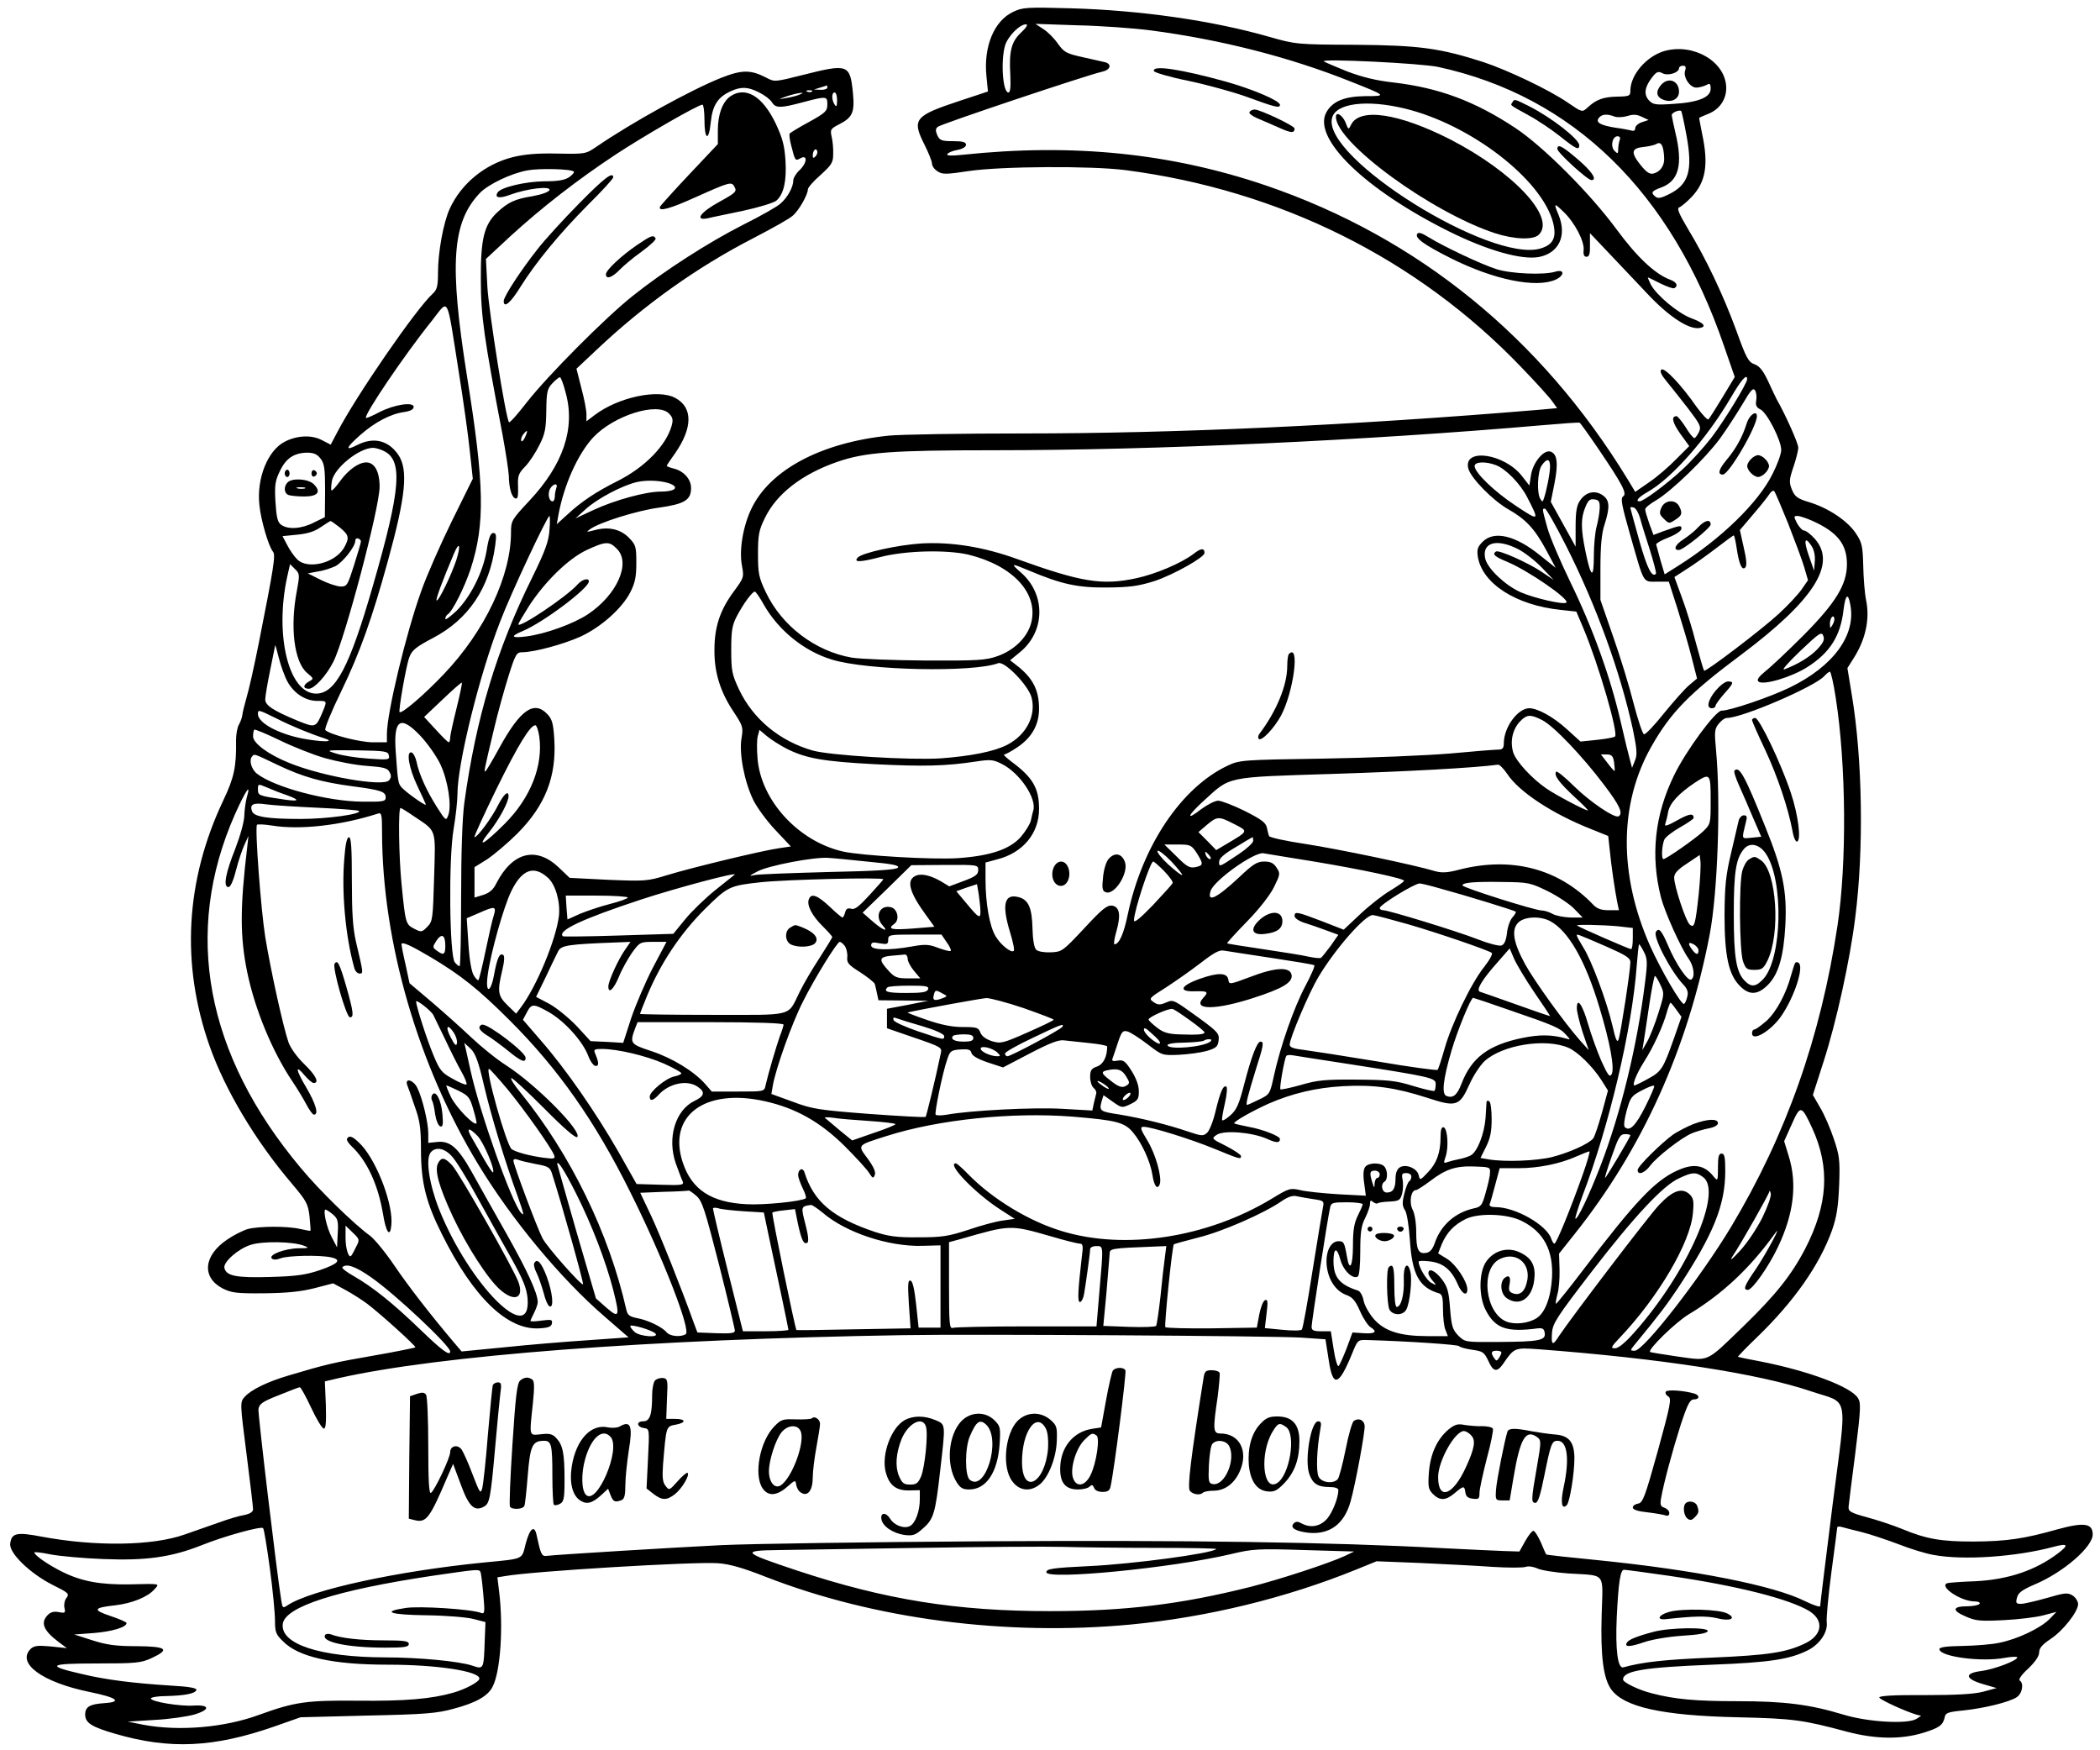 <?xml version="1.0" standalone="no"?>
<!DOCTYPE svg PUBLIC "-//W3C//DTD SVG 20010904//EN"
 "http://www.w3.org/TR/2001/REC-SVG-20010904/DTD/svg10.dtd">
<svg version="1.0" xmlns="http://www.w3.org/2000/svg"
 width="863pt" height="719pt" viewBox="0 0 863 719"
 preserveAspectRatio="xMidYMid meet">

<g transform="translate(0,719) scale(0.1,-0.1)"
fill="#000000" stroke="none">
<path d="M4163 7141 c-78 -37 -122 -143 -109 -266 l6 -61 -112 -37 c-191 -63
-202 -76 -148 -183 16 -32 30 -67 30 -76 0 -10 10 -24 23 -32 19 -13 35 -13
127 1 133 20 505 22 645 4 633 -82 1200 -364 1627 -810 59 -61 116 -124 127
-140 l20 -28 -77 -7 c-769 -64 -1492 -97 -2117 -97 -253 0 -502 -4 -553 -9
-279 -29 -489 -141 -565 -302 -34 -72 -50 -169 -38 -232 9 -48 8 -50 -34 -107
-56 -76 -79 -145 -79 -239 -1 -93 24 -173 79 -255 38 -58 40 -63 32 -110 -10
-62 12 -177 49 -253 15 -30 55 -85 90 -122 l64 -68 -47 -7 c-67 -9 -361 -80
-462 -111 -81 -25 -91 -25 -242 -19 l-158 8 -45 43 c-93 88 -190 63 -256 -65
-13 -27 -29 -40 -54 -48 l-36 -11 0 62 0 63 53 33 c28 19 84 66 123 105 115
116 161 233 152 387 -4 64 -9 83 -28 103 -55 59 -112 19 -198 -138 -29 -53
-55 -97 -58 -97 -5 0 -4 7 35 170 16 69 44 169 61 223 28 89 33 97 56 97 49 0
170 33 239 64 85 39 171 116 205 182 20 39 25 64 25 121 0 66 -2 74 -29 102
-35 37 -85 48 -141 33 -35 -9 -38 -9 -21 3 37 28 193 77 283 89 106 15 133 31
133 81 0 36 -30 70 -72 80 -16 4 -28 9 -28 11 0 2 15 25 34 51 73 105 74 189
1 228 -70 38 -235 3 -332 -71 l-33 -25 0 29 c0 16 -9 64 -21 108 l-20 79 83
78 c196 185 412 339 643 458 77 40 151 81 163 93 26 22 62 87 62 108 0 7 23
34 52 59 45 41 52 51 52 85 1 22 -2 54 -6 71 -7 31 -5 34 32 53 54 28 63 49
55 130 -12 116 -20 119 -206 72 -114 -29 -117 -29 -150 -11 -64 33 -100 33
-186 -1 -125 -50 -366 -183 -512 -283 -44 -30 -46 -30 -161 -28 -83 2 -136 -3
-184 -15 -114 -29 -211 -109 -258 -212 -26 -57 -48 -179 -48 -261 0 -57 -4
-71 -21 -87 -67 -60 -316 -421 -393 -570 l-27 -51 -37 19 c-42 22 -102 19
-152 -7 -70 -36 -116 -151 -104 -260 6 -62 38 -171 56 -192 11 -14 4 -60 -58
-373 -19 -96 -42 -198 -51 -227 -8 -28 -16 -60 -17 -70 -1 -10 -7 -28 -14 -40
-7 -12 -12 -41 -12 -65 2 -108 -8 -154 -53 -248 -155 -328 -174 -671 -56
-1007 64 -182 189 -391 339 -567 59 -70 66 -82 72 -134 3 -31 5 -58 4 -59 -1
-1 -19 2 -41 7 -54 13 -171 12 -217 0 -20 -6 -58 -25 -84 -43 -97 -65 -106
-154 -21 -200 38 -19 56 -22 172 -21 94 1 152 7 207 21 l77 20 52 -28 c29 -16
68 -41 88 -56 58 -44 202 -175 198 -179 -2 -2 -80 -18 -172 -34 -162 -28 -196
-36 -350 -82 -85 -25 -153 -58 -179 -87 -20 -22 -20 -24 7 -234 15 -117 27
-219 27 -228 0 -11 -12 -19 -36 -24 -20 -3 -67 -17 -105 -31 -38 -13 -101 -35
-140 -49 -132 -47 -367 -50 -587 -9 -104 20 -125 15 -130 -29 -5 -39 83 -123
174 -169 66 -33 70 -36 57 -54 -8 -10 -11 -29 -8 -41 5 -20 2 -22 -23 -17 -20
4 -34 0 -45 -11 -32 -32 -19 -64 43 -111 l35 -26 -66 7 c-54 5 -69 3 -83 -10
-59 -59 47 -137 242 -177 113 -23 137 -41 60 -46 -59 -4 -78 -15 -78 -47 0
-34 27 -51 124 -79 224 -65 404 -57 656 31 l105 37 275 7 c235 5 286 9 354 28
91 24 141 52 160 90 33 62 45 248 27 393 l-7 57 31 5 c109 20 776 60 875 53
47 -3 103 -19 197 -56 446 -174 986 -244 1499 -196 315 30 640 109 930 227
l81 33 179 -7 c99 -5 232 -11 297 -16 64 -4 126 -4 137 0 10 4 31 1 47 -6 15
-8 73 -17 128 -21 158 -10 142 9 137 -171 -5 -168 7 -260 39 -305 52 -73 209
-108 519 -115 229 -5 270 -11 449 -59 117 -31 222 -33 314 -5 68 21 82 32 89
65 3 17 14 21 76 27 86 9 188 34 219 54 24 15 31 58 13 69 -6 4 8 25 35 49 29
28 45 51 45 67 0 17 13 32 46 54 52 34 114 113 114 144 0 11 -10 27 -22 35
-21 13 -32 12 -107 -10 -46 -13 -94 -24 -106 -24 -20 0 -22 4 -16 26 5 20 22
32 73 54 117 49 238 154 238 205 0 46 -35 51 -142 22 -141 -40 -211 -50 -348
-51 -133 0 -193 10 -294 52 -34 14 -97 35 -141 47 -73 20 -80 25 -78 46 1 13
14 114 28 223 22 177 23 203 10 222 -30 47 -203 111 -400 150 -50 9 -91 18
-93 19 -1 1 34 38 79 81 151 146 255 294 307 437 20 57 26 96 30 187 4 104 1
123 -22 191 -14 42 -39 100 -56 128 l-30 52 45 140 c52 162 107 412 129 588
36 280 30 654 -14 916 l-18 110 24 38 c50 77 69 162 53 240 -6 28 -11 93 -12
143 -2 80 -5 95 -30 132 -33 51 -112 104 -190 128 -50 15 -61 23 -73 52 -12
30 -12 40 6 93 11 32 20 68 20 80 0 18 -53 136 -89 199 -4 8 -20 41 -35 74
-20 42 -34 61 -55 69 -26 9 -35 26 -76 140 -54 147 -124 294 -198 416 -38 64
-47 86 -36 89 8 3 31 22 51 43 58 61 70 133 43 259 -7 36 -13 66 -12 66 1 1
19 9 39 17 46 19 73 60 72 108 -3 105 -132 182 -252 150 -75 -21 -142 -98
-142 -164 0 -21 -4 -23 -54 -24 -57 -1 -87 -12 -122 -45 -22 -20 -22 -20 -82
21 -76 52 -244 132 -346 166 -178 57 -262 69 -526 71 -242 1 -246 2 -355 33
-234 67 -529 109 -815 117 -180 5 -198 4 -237 -15z m34 -84 c-41 -38 -51 -77
-45 -177 2 -48 0 -70 -8 -70 -23 0 -32 127 -14 192 11 38 60 88 86 88 10 0 2
-13 -19 -33z m533 8 c289 -38 570 -110 818 -209 152 -60 152 -61 63 -61 -86
-1 -135 -21 -160 -66 -60 -106 158 -318 504 -490 157 -78 298 -118 369 -105
83 16 116 88 81 173 -21 50 -19 51 21 12 45 -43 86 -121 82 -157 -2 -19 2 -27
12 -27 11 0 15 12 14 49 l0 48 75 -79 c42 -44 114 -120 161 -170 87 -93 169
-147 213 -141 33 5 20 21 -34 41 -53 20 -142 94 -165 138 -8 16 -13 29 -12 29
2 0 25 -11 52 -25 27 -13 52 -22 57 -19 17 10 9 25 -18 35 -62 23 -136 93
-220 207 -109 148 -300 339 -414 415 -167 111 -315 166 -502 188 -72 8 -129
22 -192 46 -49 20 -92 38 -95 41 -12 12 400 -8 470 -23 554 -120 958 -513
1175 -1147 l44 -127 -50 -83 c-28 -46 -53 -86 -58 -91 -4 -4 -25 19 -48 50
-64 92 -134 166 -146 154 -7 -7 1 -23 22 -48 17 -21 57 -71 88 -111 50 -66 55
-75 45 -97 -7 -14 -15 -25 -19 -25 -5 0 -21 20 -36 45 -16 25 -33 45 -37 45
-23 0 -18 -25 15 -72 l37 -51 -54 -54 c-29 -30 -79 -73 -110 -94 l-58 -40 -32
53 c-355 581 -861 992 -1483 1205 -393 134 -796 175 -1249 127 -47 -5 -67 -4
-63 3 4 6 23 14 42 17 21 4 35 13 35 21 0 11 -13 15 -53 15 -47 0 -55 3 -65
24 -8 19 -8 27 2 35 14 12 618 214 674 226 34 7 43 30 15 39 -10 2 -52 12 -93
21 -68 15 -77 20 -103 56 -15 22 -42 49 -60 60 l-32 21 175 -6 c96 -2 231 -12
300 -21z m2195 -165 c-9 -27 20 -70 46 -70 11 0 29 5 40 10 16 9 19 7 19 -15
0 -35 -51 -56 -155 -62 -72 -5 -82 -3 -99 15 -22 25 -17 55 14 95 18 23 25 25
42 16 22 -12 68 2 68 21 0 5 7 10 16 10 11 0 14 -6 9 -20z m-3525 -70 c0 -5
-12 -10 -27 -9 l-28 1 25 8 c14 4 26 8 28 9 1 1 2 -3 2 -9z m-280 -20 c22 -11
46 -29 52 -40 16 -25 34 -25 128 0 98 26 100 25 100 -10 0 -26 -8 -34 -75 -71
-41 -22 -77 -44 -80 -48 -2 -4 0 -25 6 -47 17 -67 17 -66 39 -54 30 16 27 -20
-5 -50 -14 -13 -25 -32 -25 -42 0 -26 -23 -69 -52 -94 -12 -12 -81 -51 -153
-87 -144 -73 -326 -190 -455 -293 -111 -88 -348 -326 -435 -437 -37 -48 -70
-85 -73 -82 -13 12 -83 455 -89 555 l-6 116 100 93 c128 117 274 231 433 336
117 77 339 205 357 205 4 0 8 -28 8 -62 0 -84 18 -91 26 -10 7 69 29 104 84
128 42 19 70 17 115 -6z m217 4 c-3 -3 -12 -4 -19 -1 -8 3 -5 6 6 6 11 1 17
-2 13 -5z m-52 -13 c-11 -5 -36 -11 -55 -14 -35 -6 -34 -6 5 8 43 14 84 19 50
6z m155 -23 c0 -25 -3 -29 -10 -18 -13 20 -13 50 0 50 6 0 10 -15 10 -32z
m2333 -34 c269 -65 561 -289 609 -467 16 -62 2 -92 -51 -108 -204 -61 -898
373 -857 536 15 61 142 77 299 39z m1158 -112 c26 -143 9 -200 -72 -240 -32
-16 -46 -19 -56 -10 -20 16 -16 23 22 37 74 26 92 94 60 226 -8 33 -14 65 -15
72 0 10 30 23 39 17 2 -2 12 -48 22 -102z m-296 79 c11 -4 34 -3 52 2 24 8 40
7 60 -3 l28 -13 -27 -9 c-16 -5 -28 -16 -28 -25 0 -9 -6 -13 -17 -9 -10 2 -38
8 -63 11 -63 10 -85 22 -69 41 12 15 33 17 64 5z m21 -97 c-3 -9 -6 -25 -6
-37 0 -19 -2 -20 -15 -7 -18 18 -9 60 12 60 10 0 13 -6 9 -16z m183 -75 c1
-30 -16 -55 -44 -62 -15 -4 -29 5 -53 35 -41 51 -38 69 11 74 20 2 45 7 55 13
19 11 29 -9 31 -60z m-3488 8 c-8 -8 -11 -7 -11 4 0 20 13 34 18 19 3 -7 -1
-17 -7 -23z m-993 -62 c3 -3 -5 -13 -19 -23 -18 -12 -45 -17 -104 -17 -77 -1
-178 -25 -190 -46 -14 -22 8 -26 52 -9 68 25 167 37 161 19 -3 -8 -31 -18 -69
-25 -74 -12 -101 -25 -146 -67 -54 -51 -68 -110 -67 -277 0 -147 13 -238 89
-635 13 -71 25 -148 26 -170 1 -53 12 -88 27 -93 10 -3 12 9 11 47 -2 45 1 55
29 84 17 17 43 57 58 87 24 47 28 68 29 143 1 77 4 90 25 112 13 14 27 25 31
25 4 0 15 -29 24 -65 40 -146 -11 -295 -150 -443 -72 -77 -75 -82 -75 -129 0
-179 -107 -406 -277 -584 -81 -85 -172 -163 -181 -155 -5 6 27 191 40 225 11
30 28 43 98 80 145 76 231 204 255 379 6 43 4 52 -8 52 -11 0 -19 -20 -27 -71
-15 -90 -66 -191 -124 -249 -26 -24 -46 -39 -46 -33 0 7 4 14 9 18 20 11 70
112 95 187 60 185 57 346 -15 793 -73 461 -62 631 53 752 35 36 129 81 196 93
48 9 180 6 190 -5z m-474 -815 c20 -124 41 -275 47 -336 l12 -111 -86 -174
c-47 -96 -104 -225 -126 -288 -62 -172 -141 -500 -141 -587 l0 -34 -58 0 c-52
0 -174 31 -195 50 -5 4 25 77 66 161 76 157 127 301 191 534 74 268 84 375 43
436 -41 60 -102 75 -170 40 -51 -26 -46 -11 14 42 60 53 126 87 180 94 26 4
39 11 39 21 0 22 -80 10 -142 -22 -28 -15 -52 -25 -54 -23 -10 10 158 259 270
398 72 91 60 115 110 -201z m5296 -38 c0 -17 -94 -171 -146 -239 -30 -39 -84
-99 -120 -132 -62 -58 -160 -131 -176 -131 -19 0 -5 17 32 38 101 57 245 221
344 390 42 72 66 99 66 74z m37 -89 c-3 -18 1 -27 17 -35 27 -12 86 -127 86
-167 0 -16 -16 -60 -36 -99 -58 -117 -210 -265 -386 -376 l-57 -36 -17 57 c-9
32 -17 62 -18 66 0 5 23 18 52 29 30 12 52 27 52 36 0 15 -5 14 -75 -11 l-40
-15 -17 46 c-9 26 -17 52 -17 59 -1 6 20 23 46 38 62 37 202 172 262 254 26
36 67 99 91 139 35 60 45 71 53 57 5 -9 7 -28 4 -42z m-4468 -52 c16 -16 18
-26 11 -51 -23 -81 -110 -170 -221 -226 -88 -44 -149 -84 -207 -138 l-44 -40
7 39 c23 124 80 250 143 318 85 90 263 146 311 98z m3818 -143 c101 -149 121
-187 103 -198 -11 -7 -6 -34 29 -157 59 -206 51 -193 110 -193 l49 0 35 -109
c19 -61 46 -150 58 -199 l23 -90 -32 -27 c-18 -15 -64 -67 -104 -116 -39 -49
-76 -88 -82 -86 -6 2 -25 59 -43 128 -17 68 -55 192 -84 274 l-52 150 0 130
c0 92 5 145 17 180 23 72 21 101 -9 121 -32 21 -69 12 -92 -23 -14 -20 -18
-47 -18 -108 l0 -81 -51 92 -51 92 15 75 c16 82 12 121 -15 131 -27 11 -72
-42 -81 -94 l-7 -45 -29 37 c-71 94 -244 120 -222 33 10 -39 101 -132 165
-168 72 -41 108 -80 155 -167 l39 -73 -64 51 c-101 82 -189 103 -236 56 -21
-21 -24 -32 -20 -61 18 -111 157 -200 341 -219 l64 -7 30 -71 c62 -148 143
-428 129 -442 -3 -4 -37 -10 -74 -14 l-68 -7 -55 50 c-56 51 -119 86 -155 87
-47 0 -104 -77 -105 -142 0 -22 -5 -28 -22 -28 -13 0 -102 -7 -198 -16 -96 -8
-330 -18 -520 -21 -336 -5 -346 -6 -395 -29 -191 -90 -352 -331 -411 -614 -16
-77 -35 -120 -54 -120 -4 0 -1 22 7 50 20 69 15 104 -17 109 -21 2 -41 -14
-115 -94 -88 -94 -91 -96 -137 -98 -27 -1 -52 3 -60 11 -8 8 -14 42 -15 88 -2
85 -17 118 -58 128 -58 15 -69 -31 -34 -145 12 -39 19 -73 15 -76 -10 -10 -53
24 -74 59 -25 40 -42 136 -42 234 l0 70 48 13 c106 27 172 107 172 207 0 86
-26 130 -114 195 -21 16 -35 29 -29 29 5 0 29 13 53 29 60 40 90 93 90 159 0
77 -26 127 -92 178 l-27 21 39 32 c106 85 109 239 5 329 -43 38 -41 39 33 8
135 -57 201 -71 322 -70 95 1 129 6 196 27 77 26 204 97 204 115 0 21 -15 20
-44 -3 -51 -39 -157 -84 -237 -101 -140 -30 -225 -16 -489 79 -138 50 -270 71
-394 64 -96 -6 -240 -38 -260 -57 -21 -21 7 -21 91 1 103 27 273 31 363 10
183 -45 288 -159 258 -279 -15 -60 -70 -114 -139 -138 -47 -17 -84 -19 -294
-18 -132 1 -269 6 -305 12 -150 26 -288 131 -353 269 -29 61 -32 77 -32 158 0
78 4 97 28 146 48 100 153 181 297 231 115 40 224 48 645 48 664 0 1529 40
2255 103 80 7 148 12 152 10 3 -2 37 -49 75 -105z m-4409 46 c-7 -15 -14 -21
-16 -15 -2 7 2 18 8 26 18 22 21 18 8 -11z m-583 -56 c82 -37 73 -155 -42
-553 -96 -334 -154 -445 -234 -445 -112 0 -171 238 -119 479 l12 53 20 -20
c20 -19 20 -24 8 -89 -29 -151 -11 -293 42 -338 28 -23 28 -24 8 -35 -25 -14
-26 -30 -1 -30 23 0 73 55 101 111 47 92 190 633 190 719 0 63 -21 100 -55
100 -31 0 -74 -31 -106 -75 -18 -25 -34 -43 -37 -40 -2 2 -1 20 2 39 10 53
110 134 168 136 9 0 29 -5 43 -12z m-258 -32 c16 -20 19 -41 19 -132 l-1 -109
-45 -22 c-50 -26 -107 -30 -135 -9 -14 10 -19 30 -23 94 -4 69 -1 87 18 126
25 53 58 75 112 76 27 0 41 -6 55 -24z m5053 -33 c0 -27 -15 -103 -26 -133 -4
-13 -6 -13 -14 0 -15 24 -12 113 6 138 21 30 34 28 34 -5z m-223 6 c41 -15
101 -77 129 -132 51 -99 50 -99 -44 -37 -90 59 -172 138 -172 165 0 18 45 20
87 4z m-3385 -80 c28 -15 6 -29 -48 -29 -60 0 -188 -35 -274 -75 l-75 -35 42
38 c46 42 147 96 209 111 45 11 115 6 146 -10z m-476 -15 c-3 -9 -6 -24 -6
-35 0 -10 -4 -19 -9 -19 -15 0 -21 30 -11 51 13 23 35 26 26 3z m5062 -144
c27 -69 57 -149 66 -179 l16 -55 -27 -39 c-15 -21 -57 -66 -93 -99 -69 -64
-301 -240 -307 -234 -2 2 -17 53 -33 112 -15 60 -42 146 -59 191 l-30 82 51
33 c29 18 82 56 120 85 38 29 70 53 73 53 2 0 7 -21 11 -47 10 -69 22 -99 36
-85 7 7 6 31 -6 82 l-16 72 56 66 c31 36 61 74 67 84 6 9 14 14 18 10 4 -4 29
-63 57 -132z m-774 60 c-1 -19 -7 -53 -13 -75 -6 -22 -11 -76 -11 -119 0 -97
-12 -91 -34 16 -20 96 -20 139 -1 184 11 28 19 35 37 32 19 -2 23 -9 22 -38z
m166 -39 c5 -20 23 -78 40 -130 16 -52 28 -96 25 -99 -16 -16 -36 22 -68 136
-20 72 -37 133 -37 136 0 3 7 3 15 0 8 -3 19 -22 25 -43z m-305 -112 c125
-247 224 -520 276 -759 16 -79 18 -101 8 -125 l-12 -30 -8 30 c-5 17 -23 91
-40 165 -42 181 -115 383 -206 569 -41 85 -84 185 -94 222 -22 80 -22 79 -10
79 5 0 44 -68 86 -151z m-4177 63 c-3 -46 -17 -85 -71 -195 -147 -297 -231
-578 -279 -927 -8 -60 -13 -202 -13 -382 0 -159 -3 -288 -6 -288 -4 0 -13 7
-20 16 -22 27 -26 425 -5 547 9 52 16 118 16 146 0 122 90 488 175 706 44 116
194 435 203 435 2 0 3 -26 0 -58z m5192 37 c101 -46 140 -95 140 -177 0 -84
-46 -159 -179 -293 -64 -64 -134 -130 -156 -147 -28 -23 -36 -35 -29 -42 18
-18 138 18 203 60 92 59 135 128 147 234 8 64 19 72 28 21 24 -125 -70 -253
-249 -340 -80 -39 -245 -95 -280 -95 -25 0 -146 -164 -195 -265 -80 -163 -98
-331 -54 -503 16 -61 81 -206 114 -252 21 -30 27 -75 10 -85 -14 -8 -63 64
-95 140 -27 63 -38 75 -50 56 -13 -21 62 -164 114 -218 15 -16 20 -30 15 -48
-3 -14 -9 -27 -13 -30 -11 -6 -95 138 -141 241 -128 291 -126 581 5 814 80
142 157 221 372 381 296 222 392 371 302 474 -17 19 -37 35 -45 35 -7 0 -20
14 -29 30 -14 28 -14 30 2 30 10 0 38 -10 63 -21z m-6054 -26 c39 -32 41 -43
17 -85 -38 -63 -151 -90 -193 -45 -12 12 -30 38 -40 58 l-19 36 60 6 c42 4 72
13 97 31 20 13 38 25 40 25 2 1 19 -11 38 -26z m87 -59 c0 -5 -13 -48 -28 -96
-26 -82 -29 -88 -54 -88 -15 0 -52 12 -82 27 l-54 27 42 8 c23 3 55 14 72 22
31 17 81 80 81 104 0 8 6 12 13 9 6 -2 11 -8 10 -13z m5962 -18 c10 -15 15
-40 13 -63 l-3 -38 -22 63 c-22 63 -16 81 12 38z m-4910 -11 c59 -58 1 -189
-119 -269 -59 -39 -174 -81 -253 -91 -62 -8 -68 0 -15 22 84 35 272 176 272
204 0 16 -27 9 -46 -12 -45 -51 -244 -184 -244 -164 0 3 20 37 44 75 66 101
161 194 237 230 78 36 93 37 124 5z m3701 0 c27 -13 72 -48 99 -76 l50 -52
-49 33 c-56 38 -176 91 -188 84 -17 -11 -6 -21 47 -43 84 -35 256 -153 242
-167 -10 -10 -132 18 -189 43 -62 28 -133 95 -144 136 -16 67 44 86 132 42z
m-4361 -47 c-21 -63 -74 -172 -81 -165 -4 4 25 83 71 191 23 55 30 37 10 -26z
m1263 -181 c60 -106 165 -192 280 -227 144 -45 582 -54 684 -15 26 10 123 -90
137 -140 20 -75 -21 -155 -101 -196 -53 -27 -149 -46 -272 -55 -127 -8 -453
12 -526 32 -136 39 -245 129 -303 251 -29 62 -32 77 -32 163 0 81 4 102 24
140 26 49 62 99 73 99 3 1 20 -23 36 -52z m4393 -84 c-10 -17 -10 -16 -11 3 0
23 13 41 18 25 2 -6 -1 -18 -7 -28z m-63 -101 c-31 -32 -79 -61 -134 -82 -15
-6 10 23 63 74 80 76 89 82 96 63 6 -16 0 -28 -25 -55z m-6286 -134 c27 -48
74 -78 122 -78 41 0 41 1 21 -47 -27 -64 -29 -64 -103 -34 -101 42 -132 63
-132 87 0 12 9 66 20 119 11 53 20 100 21 104 0 3 7 -20 15 -53 8 -32 24 -76
36 -98z m6362 -65 c43 -275 46 -680 7 -938 -69 -457 -211 -859 -437 -1236
-127 -211 -359 -509 -396 -509 -20 0 -20 1 3 29 98 119 126 156 175 229 145
220 194 340 194 480 0 57 -3 72 -15 72 -12 0 -15 -13 -15 -57 0 -57 -1 -57
-18 -37 -38 48 -83 55 -150 24 -91 -41 -174 -129 -386 -408 -60 -79 -110 -141
-112 -139 -2 2 1 19 6 38 6 19 10 64 9 101 l-2 67 62 78 c281 352 467 765 557
1233 33 173 46 545 26 759 -7 74 -6 86 11 107 10 13 25 24 34 24 62 0 360 128
400 172 9 10 19 18 23 18 4 0 15 -48 24 -107z m-5668 -44 c-14 -56 -26 -110
-26 -120 0 -11 -3 -19 -6 -19 -3 0 -27 23 -53 52 l-48 52 76 72 c42 40 77 71
79 69 2 -2 -8 -49 -22 -106z m-738 -42 c59 -30 139 -63 196 -81 40 -13 6 -16
-65 -5 -111 16 -209 66 -209 105 0 19 1 19 78 -19z m5200 -6 c47 -24 166 -149
254 -266 64 -84 79 -117 60 -129 -16 -10 -119 60 -185 125 -37 37 -70 63 -72
58 -10 -15 12 -44 75 -103 34 -31 59 -56 55 -56 -11 0 -131 63 -170 90 -61 42
-123 110 -136 147 -14 45 -4 94 26 127 29 31 44 32 93 7z m-4609 -66 c28 -30
65 -82 81 -116 31 -67 47 -169 32 -209 -9 -24 -10 -23 -46 33 -42 66 -74 136
-84 186 -4 19 -13 36 -20 39 -24 8 -12 -64 23 -137 19 -40 35 -75 35 -77 0 -8
-85 53 -100 71 -14 17 -15 22 -24 149 -9 131 20 149 103 61z m487 0 c17 -120
-35 -253 -142 -360 -86 -86 -119 -103 -63 -33 41 52 78 121 79 146 0 27 -20 9
-44 -38 -26 -52 -84 -130 -96 -130 -4 0 37 89 90 198 90 183 139 262 160 262
5 0 12 -20 16 -45z m-881 -90 c50 -14 127 -29 173 -32 69 -5 85 -9 93 -26 8
-14 7 -23 -3 -34 -27 -26 -274 17 -409 72 -85 34 -149 81 -149 109 0 12 2 25
5 28 3 2 49 -17 103 -43 53 -26 138 -60 187 -74z m1897 39 c79 -40 151 -53
363 -64 200 -10 291 -8 416 11 59 9 71 8 106 -10 74 -37 145 -143 129 -192 -2
-8 -7 -26 -10 -42 -4 -15 -23 -45 -42 -67 -45 -50 -126 -77 -257 -86 -101 -7
-393 10 -472 27 -183 41 -339 210 -352 384 -3 35 -3 75 1 90 l7 26 31 -26 c17
-14 53 -37 80 -51z m-1634 -28 c4 -18 -1 -19 -84 -13 -49 3 -109 13 -134 21
-44 14 -42 14 85 13 119 -2 130 -4 133 -21z m-455 -40 c101 -48 178 -70 307
-87 115 -15 135 -22 135 -45 0 -17 -8 -19 -95 -18 -145 1 -362 59 -434 115
-24 19 -34 57 -19 72 9 10 5 11 106 -37z m5490 12 c2 -18 4 -34 2 -36 -1 -1
-14 13 -29 33 l-27 35 24 0 c20 0 26 -6 30 -32z m-439 -48 c48 -73 184 -163
343 -226 l72 -29 6 -55 c6 -65 22 -172 31 -217 l7 -33 -42 0 c-31 0 -48 6 -64
23 -143 149 -337 199 -553 143 -45 -12 -69 -13 -95 -6 -85 26 -398 91 -533
112 -81 12 -150 27 -151 33 -2 5 -6 21 -9 35 -4 20 -24 34 -91 68 -47 23 -96
42 -109 42 -13 0 -44 -16 -70 -35 -64 -50 -58 -28 10 34 112 102 85 97 529
111 313 10 584 25 681 38 6 1 23 -16 38 -38z m836 -108 c0 -98 0 -98 -32 -129
-32 -30 -151 -113 -162 -113 -10 0 -6 60 4 81 6 11 35 33 65 50 30 17 55 34
55 38 0 21 -18 18 -68 -10 -37 -21 -53 -26 -49 -16 3 9 9 31 12 50 7 37 43 76
110 121 63 41 65 39 65 -72z m-5852 21 c55 -20 53 -27 -5 -19 -110 16 -113 17
-113 42 0 24 0 24 38 8 20 -9 56 -23 80 -31z m-164 -10 c-4 -15 -9 -48 -10
-73 0 -25 -17 -85 -37 -137 -40 -100 -51 -158 -28 -158 8 0 20 26 31 70 10 39
26 86 35 105 l16 35 -5 -45 c-30 -251 -30 -368 0 -515 32 -154 103 -325 184
-446 21 -31 47 -74 59 -97 12 -23 26 -42 31 -42 21 0 8 44 -31 111 -45 75 -47
99 -6 49 14 -16 30 -30 36 -30 25 0 8 33 -39 78 -28 27 -55 64 -64 88 -22 63
-73 294 -96 434 -18 114 -43 447 -34 461 2 3 29 2 61 -3 114 -19 284 0 436 49
15 5 17 -3 17 -78 1 -450 148 -956 395 -1363 137 -226 339 -470 520 -626 l98
-85 -169 -12 c-93 -6 -247 -19 -343 -29 l-174 -17 -29 34 c-100 118 -192 237
-248 320 -36 53 -81 108 -100 122 -64 46 -209 187 -284 278 -391 466 -485 967
-271 1452 45 100 68 134 49 70z m293 -42 c89 -4 165 -10 168 -13 13 -13 -130
-33 -240 -33 -136 0 -190 9 -199 31 -11 29 4 37 58 29 28 -4 124 -10 213 -14z
m391 -33 c98 -66 92 -47 86 -252 -5 -173 -6 -182 -28 -204 -22 -23 -25 -23
-54 -8 -35 18 -36 23 -52 185 -11 111 -14 311 -4 311 3 0 26 -14 52 -32z
m3374 -34 c59 -30 59 -28 -30 -81 l-44 -26 -36 37 -37 37 35 30 c42 35 48 36
112 3z m78 -69 c0 -8 -26 -32 -57 -53 -84 -56 -83 -56 -83 -33 0 14 20 32 68
60 37 23 68 41 70 41 1 0 2 -7 2 -15z m-232 -50 c28 -45 28 -51 -5 -58 -24 -5
-36 2 -78 44 l-50 49 55 0 c52 0 56 -2 78 -35z m-60 -90 c-3 -3 -28 17 -57 43
-28 26 -48 51 -44 56 4 4 30 -16 57 -44 26 -28 46 -53 44 -55z m112 80 c7 -9
8 -15 2 -15 -5 0 -12 7 -16 15 -3 8 -4 15 -2 15 2 0 9 -7 16 -15z m430 -25
c199 -33 370 -70 370 -79 0 -4 -25 -21 -56 -40 -31 -18 -87 -62 -124 -97 l-68
-64 -90 35 c-102 39 -112 41 -112 21 0 -8 17 -20 38 -27 20 -6 61 -20 90 -31
l52 -19 -32 -46 c-18 -24 -36 -47 -40 -49 -4 -2 -26 0 -50 5 -24 6 -108 19
-188 31 -79 12 -146 22 -147 24 -2 1 35 42 82 90 50 51 95 109 111 142 25 51
26 55 10 79 -12 19 -25 25 -51 25 -29 0 -46 -11 -102 -64 -93 -87 -134 -107
-118 -57 13 43 179 161 217 155 13 -2 106 -18 208 -34z m1581 -133 c-14 -128
-18 -142 -37 -126 -16 13 -64 158 -64 193 0 17 14 33 53 58 l52 35 3 -26 c2
-14 -1 -74 -7 -134z m-3409 132 c97 -9 125 -15 118 -24 -7 -9 -90 -14 -283
-18 -149 -4 -285 -9 -302 -12 -29 -6 -29 -5 7 14 43 24 236 61 293 56 22 -1
97 -9 167 -16z m1212 -38 c21 -22 37 -44 35 -49 -2 -6 -39 -46 -81 -91 -52
-54 -78 -75 -78 -63 0 39 67 242 79 242 4 0 24 -18 45 -39z m-764 4 c0 -18
-11 -27 -60 -45 l-59 -22 -33 20 c-45 26 -84 35 -108 22 -36 -19 -22 -68 46
-161 l34 -47 -86 -7 c-91 -7 -109 -3 -79 19 23 16 14 61 -13 68 -46 12 -69
-37 -35 -74 28 -31 0 -20 -42 17 l-40 35 100 97 100 98 138 1 c135 1 137 0
137 -21z m-1768 -32 c31 -28 51 -98 45 -156 -12 -98 -92 -291 -157 -377 l-19
-25 -35 34 c-40 39 -43 56 -22 144 9 37 10 60 4 63 -15 10 -25 -12 -38 -83
-14 -75 -36 -76 -26 -1 12 92 66 283 97 346 44 90 93 108 151 55z m767 13 c-2
-2 -38 -30 -79 -63 -41 -33 -97 -87 -124 -120 l-49 -60 -225 -7 c-123 -4 -226
-5 -229 -3 -23 23 79 71 322 151 143 47 398 115 384 102z m611 -19 c0 -2 -26
-31 -57 -65 -43 -47 -61 -61 -75 -56 -14 4 -21 0 -25 -15 -3 -12 -8 -21 -11
-21 -3 0 -27 20 -53 45 -50 47 -76 56 -85 30 -10 -24 14 -69 57 -111 21 -21
39 -41 39 -44 0 -4 -24 -42 -52 -86 -29 -44 -66 -107 -82 -140 -51 -103 -18
-94 -358 -94 -164 0 -298 2 -298 4 0 2 13 35 29 74 56 135 137 256 237 356 95
94 102 97 231 111 103 11 503 21 503 12z m2731 -49 c40 -20 90 -53 108 -72
l35 -36 -50 0 c-27 1 -60 7 -74 15 -14 8 -34 14 -45 14 -27 0 -325 94 -325
103 0 12 51 16 166 14 105 -1 113 -3 185 -38z m-2332 -81 c1 -34 -6 -31 -58
32 l-41 49 42 15 43 14 7 -41 c3 -23 7 -54 7 -69z m1890 92 c100 -27 305 -90
310 -95 2 -2 -4 -13 -14 -24 -9 -10 -20 -39 -22 -64 -4 -31 -11 -47 -23 -51
-10 -3 -53 8 -96 25 -87 34 -368 120 -390 120 -8 0 -14 4 -14 9 0 13 141 100
164 101 6 0 44 -9 85 -21z m-3339 -37 c0 -4 -33 -16 -72 -26 -40 -10 -96 -29
-125 -41 l-51 -23 -4 49 -3 49 128 0 c70 0 127 -4 127 -8z m-551 -74 c-6 -18
-21 -84 -34 -147 -13 -62 -26 -116 -29 -118 -2 -3 -11 6 -19 19 -9 14 -18 63
-22 129 l-7 106 49 21 c67 30 74 29 62 -10z m3762 -37 c123 -36 318 -103 339
-116 6 -3 -8 -29 -30 -57 -54 -67 -134 -234 -163 -335 -13 -46 -26 -85 -29
-89 -4 -3 -116 12 -250 35 -134 22 -269 43 -300 47 -42 5 -58 10 -58 22 0 26
79 212 117 276 69 116 192 256 224 256 9 0 76 -18 150 -39z m578 15 c76 -40
146 -162 204 -356 44 -145 63 -251 50 -274 -8 -14 -15 -5 -42 54 -17 39 -42
108 -55 153 -23 80 -46 112 -46 64 0 -14 11 -58 24 -99 l25 -73 -36 40 c-65
74 -189 246 -226 314 -48 88 -57 141 -28 170 25 25 88 28 130 7z m280 -22 l61
-7 0 -43 c0 -24 -3 -44 -7 -44 -8 0 -214 90 -222 97 -7 5 102 3 168 -3z
m-4819 -80 c0 -37 -7 -41 -35 -20 -18 13 -18 15 -2 40 22 33 37 25 37 -20z
m2060 15 c12 -16 20 -33 17 -36 -3 -3 -26 3 -51 12 -38 15 -54 16 -109 6 -95
-17 -167 -15 -167 4 0 13 7 15 35 9 31 -5 35 -4 35 15 0 20 5 21 109 21 l110
0 21 -31z m2713 -19 c79 -35 97 -46 97 -64 0 -34 -40 -293 -48 -316 -6 -17
-12 -4 -26 57 -23 99 -86 268 -120 321 -14 23 -26 44 -26 48 0 7 -4 9 123 -46z
m-4833 -43 c124 -74 196 -131 326 -261 198 -198 349 -412 495 -706 132 -264
250 -567 227 -582 -21 -13 -65 -9 -79 8 -18 22 -77 50 -121 58 -30 6 -39 12
-44 34 -71 315 -229 638 -433 890 -28 34 -46 62 -39 62 6 0 67 -57 136 -126
77 -78 128 -122 134 -116 22 22 -166 213 -291 294 -41 26 -106 79 -145 116
-40 38 -113 103 -162 145 l-91 77 -16 75 c-10 42 -17 80 -17 85 0 13 39 -5
120 -53z m801 34 c-29 -40 -71 -132 -71 -154 0 -33 22 -12 44 41 11 28 36 72
53 97 32 44 34 45 88 45 l54 0 -56 -106 c-30 -58 -70 -151 -89 -207 l-33 -102
-67 4 -67 3 -58 63 c-33 34 -83 75 -113 91 l-53 28 39 80 c21 45 44 92 51 106
13 26 36 30 250 38 l48 2 -20 -29z m900 13 c7 -9 12 -29 11 -45 -3 -25 4 -33
53 -64 31 -20 58 -42 60 -48 2 -7 6 -24 9 -39 l6 -28 103 -1 102 -1 -85 -17
-85 -16 0 -40 0 -40 113 -39 c111 -38 114 -40 108 -65 -22 -106 -59 -257 -62
-260 -3 -3 -107 3 -232 12 -208 16 -234 20 -314 50 l-88 32 6 35 c12 69 78
255 124 345 47 94 140 245 151 245 4 0 13 -7 20 -16z m3509 -19 c0 -20 -10
-19 -26 3 -19 25 -17 34 6 22 11 -6 20 -17 20 -25z m-224 -7 c14 -27 15 -43 4
-127 -32 -258 -99 -534 -183 -752 -48 -124 -96 -224 -103 -216 -2 2 11 44 29
93 109 285 204 685 223 945 4 49 8 89 10 89 2 0 11 -14 20 -32z m-1531 -24
c93 -14 172 -27 176 -30 4 -2 -13 -41 -37 -86 -47 -89 -102 -246 -129 -369
-16 -74 -17 -76 -61 -97 -24 -12 -47 -22 -49 -22 -7 0 3 39 36 146 32 99 34
114 19 114 -14 0 -37 -60 -67 -175 -21 -82 -31 -105 -57 -128 -17 -15 -32 -24
-34 -19 -1 5 4 36 12 70 8 34 10 64 6 67 -13 8 -25 -20 -45 -102 -9 -39 -25
-79 -34 -87 -16 -15 -23 -14 -77 4 -81 28 -194 56 -286 71 -79 12 -82 14 -70
57 l7 22 38 -27 c37 -26 38 -26 72 -10 31 15 35 21 35 53 0 24 -11 54 -30 84
-26 41 -34 46 -57 42 -20 -4 -25 -1 -21 9 3 8 13 37 22 65 15 45 20 51 39 46
12 -3 49 -27 82 -52 60 -46 60 -47 130 -44 39 2 90 9 115 16 39 12 45 18 48
44 3 27 -4 35 -79 90 -110 79 -106 78 -139 64 -23 -10 -33 -9 -50 3 -20 14
-18 16 52 60 40 26 104 71 143 101 53 41 76 54 95 50 14 -2 101 -16 195 -30z
m1080 -141 c36 -52 65 -96 65 -98 0 -1 -62 20 -137 47 -76 27 -144 51 -151 53
-18 6 8 49 73 122 l49 56 18 -42 c10 -23 47 -85 83 -138z m-2575 138 c0 -11
12 -33 26 -50 l26 -31 -51 0 c-45 0 -55 4 -81 33 -40 44 -38 55 13 60 23 2 48
4 55 5 6 1 12 -7 12 -17z m3093 -107 c17 -35 17 -38 -8 -117 -14 -45 -35 -98
-46 -117 l-20 -35 5 30 c3 17 13 85 23 152 10 68 21 123 24 123 3 0 13 -16 22
-36z m-3009 -19 c-5 -12 -25 -15 -90 -15 -77 0 -95 5 -77 23 3 4 44 7 89 7 70
0 82 -2 78 -15z m59 -17 c21 -11 21 -11 2 -19 -34 -13 -43 -10 -38 11 6 23 7
24 36 8z m333 -60 c68 -24 124 -45 124 -48 0 -3 -48 -26 -107 -52 -102 -45
-110 -47 -147 -36 -24 8 -41 20 -47 35 -8 21 -15 23 -72 23 -44 0 -89 9 -147
29 -47 16 -83 30 -80 31 62 14 303 58 324 59 15 0 84 -18 152 -41z m1996 -8
c187 -64 209 -74 233 -101 20 -22 20 -22 0 -16 -58 16 -107 17 -180 2 -139
-29 -208 -81 -249 -188 -18 -47 -35 -61 -62 -50 -20 8 -14 67 21 186 23 79 79
217 89 217 2 0 69 -22 148 -50z m-4421 -21 c4 -8 25 -52 48 -99 22 -47 52
-107 67 -133 15 -26 24 -50 21 -53 -3 -3 -28 7 -56 23 -46 25 -54 35 -80 98
-27 64 -71 202 -71 220 0 10 62 -38 71 -56z m5108 22 l21 -29 -31 -89 c-44
-124 -51 -136 -107 -166 -27 -15 -52 -27 -55 -27 -11 0 8 48 39 97 38 59 79
148 94 204 6 21 13 39 15 39 2 0 13 -13 24 -29z m-4633 -10 c64 -37 137 -118
160 -176 9 -25 23 -45 32 -45 14 0 14 13 -3 53 -6 14 -2 17 28 17 65 0 182
-28 255 -60 40 -18 72 -36 72 -40 0 -4 -13 -10 -29 -13 -34 -7 -101 -62 -101
-83 0 -20 14 -17 36 7 43 48 119 64 162 33 31 -21 27 -38 -13 -57 -80 -38
-114 -153 -78 -257 11 -30 23 -63 28 -73 7 -16 0 -18 -91 -15 l-98 3 -75 133
c-93 162 -215 338 -316 454 l-76 88 16 30 c19 37 27 37 91 1z m2635 -34 c32
-23 59 -45 59 -49 0 -9 -32 -11 -109 -8 -42 2 -62 8 -88 29 -18 14 -33 28 -33
32 0 10 85 48 99 43 8 -2 40 -24 72 -47z m-1099 -24 c53 -16 88 -32 88 -40 0
-17 1 -17 -109 20 -52 18 -97 38 -99 46 -3 10 0 12 13 7 10 -4 58 -19 107 -33z
m-572 7 c0 -5 -7 -27 -15 -47 -14 -39 -49 -158 -59 -203 -5 -25 -6 -25 -113
-25 l-108 0 -27 31 c-47 53 -136 107 -221 135 -88 29 -90 32 -66 96 l9 23 300
0 c189 0 300 -4 300 -10z m1146 -9 c-8 -12 -211 -121 -226 -121 -5 0 -10 5
-10 11 0 6 51 35 113 64 115 55 132 62 123 46z m-2500 -26 c8 -13 14 -32 12
-42 -3 -13 -10 -7 -26 25 -24 45 -13 59 14 17z m2896 -30 c14 -20 -2 -17 -31
6 -16 13 -30 30 -30 38 -1 10 8 7 26 -10 15 -13 31 -28 35 -34z m-762 10 c0
-11 -11 -15 -39 -15 -38 0 -57 10 -44 24 3 3 24 6 45 6 27 0 38 -4 38 -15z
m478 -21 c39 -4 72 -10 72 -14 0 -42 -16 -73 -41 -82 -24 -8 -29 -16 -29 -43
0 -18 6 -38 14 -45 8 -6 13 -17 11 -23 -2 -7 -6 -25 -10 -41 l-6 -29 -124 7
c-118 7 -381 -7 -473 -24 -23 -4 -44 -4 -47 0 -5 8 28 170 47 225 12 37 16 40
55 43 33 2 42 -1 45 -14 2 -11 25 -25 66 -39 l64 -21 111 58 c85 44 119 57
142 53 17 -2 63 -7 103 -11z m497 7 c-26 -23 -172 -36 -177 -16 -2 6 28 11 70
11 40 1 76 5 79 8 4 3 13 6 22 6 9 0 11 -3 6 -9z m1470 -26 c38 -16 100 -77
136 -133 l27 -43 -25 -92 c-14 -50 -30 -98 -36 -105 -18 -22 -98 -58 -168 -76
-65 -16 -193 -21 -260 -10 l-35 6 23 46 c17 34 23 62 23 113 0 37 -4 71 -10
74 -5 3 -10 3 -11 -2 0 -4 -2 -34 -4 -66 -5 -66 -34 -141 -62 -155 -10 -5 -31
-12 -48 -15 -16 -3 -38 -9 -47 -12 -16 -6 -16 -4 -7 23 13 38 8 114 -8 120 -9
2 -13 -9 -13 -40 0 -64 -16 -108 -52 -145 -32 -34 -33 -34 -38 -11 -7 28 -53
47 -78 31 -10 -6 -17 -23 -17 -44 0 -42 -10 -59 -36 -59 -20 0 -27 34 -9 45
14 9 13 48 -2 63 -16 16 -63 15 -77 -2 -8 -9 -10 -32 -5 -67 l7 -52 -114 6
c-63 4 -133 11 -156 17 -40 9 -46 8 -116 -35 -266 -161 -605 -213 -865 -133
-135 41 -284 132 -382 232 -24 25 -48 46 -52 46 -39 0 77 -121 180 -188 l62
-40 -48 -7 c-26 -3 -90 -20 -142 -38 -83 -27 -109 -31 -205 -31 -89 -1 -123 4
-179 22 -173 58 -252 124 -290 245 -7 22 -26 13 -26 -11 0 -10 9 -34 19 -55
10 -20 16 -39 12 -41 -21 -13 -173 -28 -243 -24 -145 7 -225 60 -262 171 -64
192 90 308 338 252 126 -28 227 -85 327 -184 47 -47 93 -97 101 -111 14 -22
17 -23 23 -8 5 12 -5 34 -29 67 -43 58 -46 54 80 94 212 67 512 98 759 79 182
-15 216 -23 251 -65 36 -42 72 -121 80 -175 7 -45 20 -63 30 -38 10 27 -16
123 -51 180 -29 48 -31 56 -15 56 31 0 190 -49 290 -90 105 -43 110 -45 110
-30 0 5 -28 24 -61 41 -61 30 -61 31 -39 46 29 20 144 11 206 -16 39 -18 54
-18 54 -1 0 12 -72 40 -129 50 -30 6 -56 12 -59 14 -5 6 72 50 141 81 96 42
196 66 307 72 125 7 216 -6 346 -48 119 -39 132 -35 173 56 16 36 44 78 62 95
74 67 250 95 344 55z m-4456 -155 c31 -131 85 -309 140 -460 24 -68 27 -80 11
-62 -39 47 -167 406 -206 582 -8 36 -17 76 -20 90 l-6 25 26 -24 c19 -18 32
-51 55 -151z m2111 134 c12 -12 12 -14 -2 -14 -27 0 -68 19 -68 31 0 15 50 3
70 -17z m1430 -44 c354 -55 370 -59 370 -84 0 -13 -2 -25 -5 -28 -3 -3 -42 6
-88 20 -71 22 -102 25 -232 26 -128 1 -161 -2 -229 -22 -43 -12 -81 -20 -84
-18 -5 5 16 124 24 137 2 4 14 5 26 3 13 -2 111 -18 218 -34z m-3445 -105 c68
-82 180 -240 192 -271 6 -15 1 -17 -43 -11 -53 7 -112 22 -131 35 -21 13 -112
337 -93 330 5 -2 38 -39 75 -83z m2543 52 c15 -24 15 -29 2 -37 -18 -12 -33
-7 -70 23 -35 27 -37 34 -7 40 41 8 58 2 75 -26z m-72 -48 c3 -6 -5 -3 -20 6
-14 10 -26 19 -26 22 0 7 39 -17 46 -28z m2205 -77 c-39 -77 -64 -103 -84 -83
-5 5 -2 32 8 68 15 54 20 61 63 83 26 14 48 22 50 18 2 -3 -15 -42 -37 -86z
m-4876 66 c40 -20 46 -27 60 -76 9 -30 15 -56 13 -58 -10 -10 -82 64 -104 107
-13 27 -22 49 -19 49 2 0 25 -10 50 -22z m2755 -23 c-7 -8 -17 -15 -22 -15 -6
0 -5 7 2 15 7 8 17 15 22 15 6 0 5 -7 -2 -15z m2808 -132 c73 -160 64 -312
-29 -493 -56 -108 -122 -191 -252 -317 -159 -154 -140 -145 -272 -127 -60 9
-112 17 -114 19 -10 10 105 122 158 154 140 84 253 191 354 331 37 53 -34 -80
-77 -144 -48 -69 -54 -86 -33 -86 18 0 85 95 123 175 66 138 80 261 45 374
l-19 62 31 69 c36 81 40 80 85 -17z m-3875 31 c59 -4 107 -10 107 -13 0 -3
-40 -20 -89 -36 l-89 -31 -54 44 c-29 24 -55 47 -58 49 -3 3 13 3 35 0 22 -4
88 -9 148 -13z m-1610 -62 c24 -25 73 -140 63 -149 -2 -2 -17 20 -34 49 -16
29 -40 70 -52 91 -26 44 -15 48 23 9z m4737 3 c0 -7 -100 -175 -104 -175 -2 0
10 40 28 90 27 77 34 90 54 90 12 0 22 -2 22 -5z m-196 -162 c-50 -141 -108
-283 -116 -283 -4 0 -9 9 -13 20 -18 56 -147 130 -228 130 -19 0 -28 4 -25 13
3 6 13 42 23 80 l18 67 76 0 c84 0 172 18 241 49 25 11 48 20 52 20 3 1 -9
-43 -28 -96z m-4302 44 c52 -9 59 -14 67 -41 36 -111 131 -449 127 -453 -6 -7
-150 155 -167 190 -22 42 -119 302 -119 317 0 8 7 9 18 5 9 -4 43 -12 74 -18z
m165 -120 c66 -131 123 -281 153 -397 28 -110 25 -119 -28 -73 l-43 38 -80
274 c-43 151 -79 276 -79 278 0 20 30 -27 77 -120z m3756 83 c0 -14 -9 -51
-18 -82 -14 -51 -19 -57 -48 -63 -77 -17 -136 -69 -161 -143 -9 -26 -20 -38
-36 -40 -31 -5 -40 13 -40 86 0 36 -6 75 -15 92 -15 30 -7 80 14 80 5 0 31 17
58 37 64 49 105 63 183 60 63 -2 65 -3 63 -27z m-453 -5 c0 -8 -4 -15 -10 -15
-5 0 -10 -10 -11 -22 -1 -22 -1 -22 -9 2 -13 41 -11 50 10 50 11 0 20 -7 20
-15z m130 -9 c0 -8 -4 -17 -9 -20 -5 -3 -14 -26 -20 -51 -9 -36 -9 -50 3 -68
8 -12 16 -65 20 -122 9 -142 38 -195 119 -219 14 -4 17 -17 17 -65 0 -33 4
-71 10 -85 l10 -26 -83 0 c-113 0 -176 20 -220 69 -20 23 -39 56 -43 76 -4 21
-14 39 -23 42 -75 24 -101 54 -101 121 0 56 14 59 28 7 12 -45 51 -83 72 -70
6 3 10 47 10 103 0 78 4 106 20 137 11 22 20 48 20 58 0 15 3 17 13 8 8 -6 16
-8 19 -5 3 3 25 6 49 7 38 2 43 5 51 32 4 17 5 42 2 58 -5 23 -2 27 15 27 12
0 21 -6 21 -14z m1198 -2 c84 -58 -62 -391 -281 -638 -38 -43 -66 -66 -80 -66
-19 0 -17 5 19 43 159 167 291 392 301 512 5 52 2 63 -15 79 -31 27 -68 14
-123 -44 -41 -42 -365 -468 -414 -542 -24 -39 -31 -35 -27 16 3 39 21 66 160
247 178 231 297 359 363 388 53 25 68 26 97 5z m-4136 -78 c24 -21 35 -57 93
-283 36 -142 65 -264 65 -271 0 -10 -19 -12 -77 -10 l-77 3 -15 40 c-52 145
-136 355 -174 437 l-46 97 97 4 c53 1 99 4 102 5 3 1 17 -9 32 -22z m4380 -90
c-23 -45 -63 -105 -92 -136 -32 -35 -44 -43 -30 -22 36 54 150 255 151 266 1
6 3 3 6 -8 3 -10 -13 -55 -35 -100z m-1846 77 c43 -6 46 -8 41 -32 -3 -14 -22
-132 -43 -261 -20 -129 -40 -239 -44 -243 -4 -5 -40 -5 -80 -1 l-72 7 7 60 c6
48 5 59 -6 55 -8 -3 -18 -29 -24 -59 l-10 -54 -184 -3 c-102 -1 -188 1 -192 5
-5 7 28 333 35 340 1 2 46 14 100 28 98 24 270 99 342 149 26 18 47 25 62 21
12 -3 43 -8 68 -12z m204 -21 c0 -4 -9 -25 -20 -47 -15 -30 -20 -59 -20 -122
0 -86 -14 -112 -25 -45 -10 57 -13 62 -34 62 -33 0 -54 -43 -49 -99 6 -59 37
-106 81 -122 25 -9 37 -23 56 -66 13 -30 33 -60 43 -66 30 -19 20 -28 -28 -25
l-46 3 -24 -65 c-14 -36 -29 -69 -33 -73 -4 -4 -14 26 -20 67 l-12 76 -40 0
c-32 0 -39 4 -39 19 0 18 65 441 76 489 4 20 10 22 69 22 36 0 65 -4 65 -8z
m-2219 -35 c94 -81 270 -140 409 -136 l75 2 0 -169 0 -169 -45 0 -45 0 -10 94
c-7 63 -14 96 -23 99 -11 3 -12 -14 -7 -96 l7 -100 -233 -4 c-129 -3 -235 -4
-236 -3 -5 3 -103 479 -99 483 3 2 25 7 49 9 l44 5 12 -60 c15 -68 24 -87 39
-78 6 4 4 30 -8 75 -19 74 -19 74 23 80 5 0 26 -14 48 -32z m-324 6 l82 -5 15
-72 c39 -182 86 -404 86 -410 0 -3 -42 -6 -93 -6 l-94 0 -62 248 c-34 136 -61
251 -61 256 0 4 10 5 23 1 12 -4 59 -9 104 -12z m-1689 -13 c20 -17 23 -27 20
-77 l-3 -58 -21 40 c-22 41 -38 115 -26 115 4 -1 17 -9 30 -20z m4888 -28 c89
-45 128 -121 122 -232 -5 -82 -28 -143 -63 -166 -34 -22 -90 -28 -125 -14 -87
36 -107 215 -28 256 64 33 126 -12 115 -83 -8 -47 -28 -67 -57 -58 -18 6 -21
12 -17 35 7 33 -1 44 -20 29 -21 -18 -16 -66 9 -83 52 -36 104 -2 113 75 7 56
-9 89 -57 112 -50 25 -107 10 -140 -36 -31 -44 -32 -144 -2 -201 39 -75 86
-91 214 -74 19 2 26 -2 28 -19 5 -31 -24 -36 -190 -37 -137 -1 -137 -1 -165
26 -24 25 -28 38 -34 112 -5 70 -11 90 -34 120 -27 35 -55 48 -55 24 0 -6 8
-20 18 -31 17 -19 16 -20 -6 -8 -20 11 -52 64 -52 87 0 4 21 4 46 1 54 -6 89
-34 115 -95 17 -39 39 -50 39 -20 0 32 -46 101 -81 124 l-39 24 15 38 c21 49
51 80 100 104 54 25 172 21 231 -10z m-4793 -106 c-8 -17 -17 -33 -20 -36 -10
-11 -23 29 -23 74 l0 50 30 -29 c28 -27 29 -29 13 -59z m2856 44 c57 -17 110
-30 119 -30 12 0 14 -10 8 -52 -16 -139 -19 -188 -8 -188 6 0 14 15 17 33 8
47 25 170 25 185 0 6 11 12 25 12 30 0 30 6 13 -187 l-12 -143 -287 0 c-158 0
-294 -3 -303 -6 -14 -5 -16 14 -16 173 l0 179 48 13 c205 59 203 59 371 11z
m-3069 -39 c22 -8 19 -10 -23 -10 -57 -1 -125 -27 -110 -42 6 -6 19 -6 37 1
30 11 156 14 205 4 47 -10 33 -26 -45 -53 -56 -19 -95 -25 -204 -28 -140 -4
-181 4 -188 38 -4 24 57 78 108 94 49 16 176 14 220 -4z m3537 -48 c-4 -27
-12 -98 -18 -160 -7 -62 -15 -116 -18 -121 -3 -4 -53 -6 -111 -4 l-106 4 13
137 c6 75 12 146 13 158 0 23 2 24 184 31 l49 2 -6 -47z m-3261 -82 c99 -69
324 -281 324 -304 0 -21 -34 4 -124 91 -111 107 -193 173 -273 219 -29 16 -50
33 -46 36 16 17 55 3 119 -42z m1167 -230 c19 -19 -64 -13 -85 6 -10 9 -18 20
-18 24 0 10 89 -16 103 -30z m2653 -17 l101 -7 13 -83 c17 -117 41 -111 96 23
23 57 24 58 61 57 172 -5 375 -19 379 -25 3 -5 27 -11 53 -15 45 -6 50 -10 67
-45 20 -46 36 -49 61 -13 46 67 47 67 147 60 501 -38 904 -100 1116 -172 162
-55 151 3 91 -467 -28 -223 -51 -410 -51 -416 0 -6 -27 3 -62 20 -128 64 -449
128 -857 169 -113 11 -206 21 -207 23 -1 1 -11 23 -22 50 -12 26 -25 47 -31
47 -5 0 -20 -19 -33 -42 l-24 -43 -64 2 c-36 1 -150 7 -255 12 -461 25 -1046
33 -1880 28 -473 -3 -961 -10 -1085 -16 -198 -10 -661 -38 -715 -44 -19 -2
-23 7 -40 86 -9 43 -28 27 -45 -37 -16 -65 -5 -60 -170 -76 -355 -35 -710
-112 -807 -175 -21 -14 -22 -13 -27 18 -19 117 -96 765 -94 786 3 22 14 31 83
58 44 18 83 33 87 33 4 0 25 -38 47 -85 22 -47 45 -85 52 -85 8 0 10 27 8 97
l-4 97 55 13 c415 94 1276 160 2320 177 289 5 1519 -3 1636 -10z m824 -61 c0
-5 -5 -15 -10 -23 -9 -13 -11 -13 -20 0 -15 22 -12 30 10 30 11 0 20 -3 20 -7z
m-5061 -888 c12 -88 21 -184 21 -214 0 -47 4 -57 33 -85 64 -65 204 -96 432
-96 202 0 375 -27 375 -57 0 -13 -55 -43 -107 -58 -91 -26 -199 -35 -393 -33
-210 2 -259 -5 -405 -58 -144 -53 -330 -68 -475 -41 l-65 13 110 7 c61 3 134
14 163 22 67 20 65 41 -2 37 -55 -4 -176 16 -176 29 0 5 28 10 63 10 76 2 119
10 124 25 3 8 -31 14 -104 18 -158 10 -267 24 -364 47 -153 35 -141 44 58 44
162 0 182 2 226 22 77 36 63 48 -61 49 -84 0 -123 5 -182 24 l-75 24 80 6 c76
6 135 24 135 41 0 4 -30 17 -66 29 -75 25 -71 34 20 44 68 8 133 34 160 65 23
25 28 24 -100 21 -121 -2 -198 12 -277 51 -57 28 -115 68 -116 80 -1 3 29 0
67 -8 37 -7 135 -16 217 -19 174 -7 278 7 404 57 92 37 244 79 252 70 4 -3 16
-78 28 -166z m6541 150 c36 -9 104 -32 152 -50 48 -19 113 -39 144 -44 122
-23 339 -8 492 33 60 16 66 9 20 -26 -92 -70 -204 -108 -338 -115 -58 -2 -111
-6 -117 -8 -38 -12 55 -75 111 -75 15 0 25 -4 21 -10 -3 -5 -26 -10 -50 -10
-61 0 -65 -17 -9 -41 42 -19 60 -21 158 -16 61 3 135 12 164 20 l53 14 -28
-29 c-36 -37 -131 -83 -207 -98 -32 -7 -100 -12 -152 -13 -65 -1 -94 -5 -94
-13 0 -31 172 -54 268 -36 28 5 52 6 52 2 0 -13 -94 -49 -148 -56 -71 -9 -67
-32 8 -54 l55 -16 -55 -15 c-39 -10 -111 -14 -243 -14 -126 1 -186 -3 -184
-10 3 -9 105 -56 152 -70 l20 -5 -20 -13 c-37 -22 -199 -13 -300 18 -139 42
-242 55 -435 55 -171 0 -258 8 -350 32 -54 13 -120 45 -120 57 0 36 86 50 365
61 238 9 321 22 396 60 48 25 81 74 76 114 -2 16 6 108 19 205 13 97 24 180
24 184 0 5 8 6 18 3 9 -3 46 -12 82 -21z m-2901 -65 c140 0 252 -2 249 -5 -17
-18 -346 -62 -523 -70 -146 -7 -175 -11 -175 -25 0 -33 515 17 757 74 92 22
111 23 303 17 l205 -6 -40 -19 c-68 -31 -264 -95 -385 -126 -286 -72 -515
-100 -825 -100 -385 0 -677 47 -1037 166 -229 76 -235 83 -78 85 69 1 332 5
585 9 253 4 516 6 585 4 69 -2 239 -4 379 -4z m-2775 -98 c3 -5 8 -46 12 -92
7 -77 6 -83 -10 -77 -38 15 -253 29 -309 20 -102 -15 -65 -28 85 -30 81 -1
165 -8 193 -15 l50 -13 -3 -75 c-4 -119 -4 -120 -51 -104 -53 18 -219 34 -360
34 -265 1 -429 54 -419 137 8 71 221 139 613 198 186 27 192 28 199 17z m4886
-17 c282 -41 493 -95 576 -145 61 -39 53 -99 -19 -133 -77 -37 -152 -48 -382
-58 -195 -8 -285 -18 -364 -40 -23 -6 -33 72 -27 206 7 145 15 195 30 195 6 0
90 -11 186 -25z"/>
<path d="M4742 6898 c2 -6 66 -25 141 -40 76 -16 181 -45 235 -64 120 -44 142
-50 142 -35 0 17 -108 63 -220 95 -188 52 -306 70 -298 44z"/>
<path d="M6215 6769 c-8 -12 -15 -8 67 -53 37 -20 95 -59 129 -86 65 -52 79
-59 79 -37 0 25 -114 114 -207 161 -60 30 -60 30 -68 15z"/>
<path d="M5135 6730 c-4 -6 11 -17 32 -26 21 -9 61 -26 90 -39 49 -22 63 -23
63 -3 0 11 -142 78 -164 78 -8 0 -18 -5 -21 -10z"/>
<path d="M6400 6578 c0 -15 124 -128 140 -128 26 0 1 37 -58 87 -63 54 -82 63
-82 41z"/>
<path d="M5824 6229 c-10 -17 27 -44 136 -99 179 -90 353 -125 433 -89 37 17
37 44 0 33 -47 -15 -184 -9 -243 10 -63 20 -215 92 -277 130 -30 19 -44 23
-49 15z"/>
<path d="M6827 6842 c-24 -27 -21 -51 9 -62 33 -13 64 3 64 33 0 45 -43 62
-73 29z"/>
<path d="M3001 6794 c-32 -23 -51 -74 -51 -139 l0 -57 -117 -124 c-65 -69
-119 -129 -121 -134 -7 -21 41 -8 145 39 145 65 150 66 162 42 10 -18 3 -24
-64 -61 -77 -42 -102 -78 -47 -67 15 4 80 17 146 31 65 14 127 33 137 42 30
27 42 80 37 164 -4 62 -12 92 -40 152 -54 113 -124 155 -187 112z"/>
<path d="M2379 6353 c-64 -65 -141 -149 -171 -188 -67 -85 -138 -193 -138
-212 0 -31 28 -8 68 57 63 101 161 220 279 339 57 56 103 107 103 112 0 26
-37 -2 -141 -108z"/>
<path d="M2619 6184 c-66 -45 -129 -104 -129 -121 0 -22 25 -14 56 18 16 17
57 51 92 76 34 25 60 49 56 54 -9 15 -19 11 -75 -27z"/>
<path d="M5490 6710 c0 -106 392 -392 653 -478 80 -26 159 -29 181 -6 71 70
-104 257 -364 391 -212 108 -373 132 -408 60 -10 -21 -11 -21 -23 11 -13 30
-39 45 -39 22z"/>
<path d="M7179 5453 c-18 -58 -44 -105 -83 -152 -33 -39 -39 -61 -16 -61 25 0
140 197 140 240 0 26 -30 6 -41 -27z"/>
<path d="M7196 5304 c-9 -8 -16 -22 -16 -29 0 -7 7 -21 16 -29 8 -9 22 -16 29
-16 7 0 21 7 29 16 9 8 16 22 16 29 0 7 -7 21 -16 29 -8 9 -22 16 -29 16 -7 0
-21 -7 -29 -16z"/>
<path d="M6828 5105 c-10 -22 -9 -29 10 -47 20 -20 22 -20 46 -4 29 18 31 28
16 57 -16 28 -58 25 -72 -6z"/>
<path d="M6979 5024 c-13 -15 -41 -37 -62 -51 -33 -21 -42 -43 -18 -43 18 0
131 91 131 105 0 23 -24 18 -51 -11z"/>
<path d="M5297 4503 c-4 -3 -7 -25 -7 -49 0 -80 -44 -186 -115 -280 -5 -7 -6
-16 -2 -20 11 -11 62 42 91 95 52 97 79 300 33 254z"/>
<path d="M4556 3661 c-10 -11 -20 -43 -23 -75 -5 -46 -3 -57 11 -62 36 -14 95
79 79 124 -13 36 -42 41 -67 13z"/>
<path d="M4329 3623 c-13 -35 3 -73 31 -73 27 0 43 41 30 75 -13 34 -47 33
-61 -2z"/>
<path d="M1170 5245 c0 -8 5 -15 10 -15 6 0 10 7 10 15 0 8 -4 15 -10 15 -5 0
-10 -7 -10 -15z"/>
<path d="M1280 5245 c0 -9 5 -15 11 -13 6 2 11 8 11 13 0 5 -5 11 -11 13 -6 2
-11 -4 -11 -13z"/>
<path d="M1182 5208 c-17 -17 -15 -45 4 -52 9 -3 37 -6 64 -6 56 0 71 19 40
50 -23 23 -89 27 -108 8z m71 -25 c-7 -2 -21 -2 -30 0 -10 3 -4 5 12 5 17 0
24 -2 18 -5z"/>
<path d="M7051 4353 c-33 -40 -40 -73 -16 -73 8 0 15 4 15 10 0 5 16 27 35 49
40 44 42 51 16 51 -11 0 -33 -17 -50 -37z"/>
<path d="M7200 4231 c0 -4 24 -59 54 -122 50 -107 95 -239 113 -337 4 -24 13
-42 18 -40 18 5 5 110 -26 202 -40 120 -129 306 -146 306 -7 0 -13 -4 -13 -9z"/>
<path d="M7128 4024 c-4 -3 5 -31 19 -62 14 -31 40 -91 58 -134 l33 -76 -39
-4 c-44 -4 -42 -10 -24 65 6 21 4 27 -9 27 -8 0 -18 -10 -21 -22 -3 -13 -17
-72 -31 -133 -22 -92 -26 -134 -27 -255 0 -168 17 -245 63 -291 38 -39 73 -38
115 4 44 44 65 117 72 247 7 138 -10 224 -83 404 -83 207 -106 250 -126 230z
m129 -342 c74 -110 67 -431 -11 -515 -30 -32 -49 -34 -75 -8 -36 36 -46 96
-46 276 0 174 9 229 43 268 24 27 63 18 89 -21z"/>
<path d="M7188 3659 c-10 -5 -22 -26 -28 -47 -14 -51 -12 -328 3 -372 11 -31
16 -35 47 -35 30 0 37 5 53 37 55 112 38 368 -26 413 -25 17 -27 18 -49 4z"/>
<path d="M7377 3233 c-3 -5 -10 -28 -17 -52 -20 -74 -60 -149 -101 -186 -22
-19 -44 -35 -49 -35 -6 0 -10 -7 -10 -15 0 -37 77 8 120 70 55 80 95 204 71
219 -5 4 -12 3 -14 -1z"/>
<path d="M6958 2571 c-25 -10 -61 -29 -80 -41 -48 -34 -148 -132 -148 -147 0
-24 29 -13 52 18 27 36 128 115 172 133 17 7 48 16 69 20 22 4 37 13 37 21 0
20 -44 18 -102 -4z"/>
<path d="M1415 3663 c-12 -139 5 -323 41 -450 3 -13 13 -23 21 -23 17 0 17 -2
-14 130 -13 57 -17 118 -17 253 0 133 -3 177 -12 177 -8 0 -15 -29 -19 -87z"/>
<path d="M1375 3230 c-10 -16 48 -220 63 -220 17 0 15 20 -14 123 -28 97 -37
116 -49 97z"/>
<path d="M1673 2733 c4 -10 18 -49 31 -88 21 -58 26 -88 26 -180 0 -134 21
-217 87 -348 129 -259 269 -393 399 -385 37 2 50 7 52 20 3 16 -2 17 -42 12
-25 -4 -46 -4 -46 -2 0 3 7 19 15 34 8 16 15 36 15 44 -1 38 -43 129 -131 285
-53 94 -116 205 -140 249 -56 100 -89 129 -141 124 l-38 -4 0 39 c0 45 -25
149 -46 189 -16 31 -50 40 -41 11z m183 -293 c16 -16 63 -92 104 -167 42 -76
105 -189 140 -251 50 -89 64 -125 68 -166 17 -202 -239 55 -363 364 -41 104
-57 208 -35 235 20 24 56 18 86 -15z"/>
<path d="M1800 2410 c-15 -29 4 -96 61 -219 58 -123 144 -256 194 -300 59 -52
99 -36 76 30 -18 52 -244 450 -273 481 -31 33 -44 35 -58 8z"/>
<path d="M1776 2691 c-4 -6 -4 -16 -1 -22 4 -5 10 -31 13 -56 4 -26 13 -48 21
-51 11 -4 13 7 9 52 -5 57 -28 100 -42 77z"/>
<path d="M1426 2511 c-3 -4 6 -19 19 -31 64 -60 109 -159 129 -278 12 -75 29
-99 34 -48 10 81 -56 257 -121 329 -35 37 -51 45 -61 28z"/>
<path d="M2196 2001 c-4 -6 0 -24 9 -41 8 -16 21 -53 29 -82 7 -29 18 -54 25
-56 18 -6 12 57 -12 122 -22 58 -39 77 -51 57z"/>
<path d="M5178 3412 c-44 -40 -34 -67 23 -59 48 6 69 22 69 52 0 43 -47 46
-92 7z"/>
<path d="M3248 3379 c-24 -13 -23 -56 1 -69 29 -15 87 -12 101 5 16 19 -2 43
-47 62 -38 15 -33 15 -55 2z"/>
<path d="M1970 2967 c0 -7 14 -21 31 -31 17 -10 55 -38 85 -62 56 -46 74 -53
74 -30 0 22 -149 136 -177 136 -7 0 -13 -6 -13 -13z"/>
<path d="M5138 3176 c-85 -32 -87 -32 -90 -12 -4 30 -42 31 -118 4 -81 -29
-89 -54 -17 -51 51 1 55 -2 31 -28 -45 -50 52 -50 208 1 118 38 160 63 156 93
-5 36 -66 33 -170 -7z"/>
<path d="M5620 2140 c0 -5 5 -10 10 -10 6 0 10 5 10 10 0 6 -4 10 -10 10 -5 0
-10 -4 -10 -10z"/>
<path d="M5742 2139 c2 -6 8 -10 13 -10 5 0 11 4 13 10 2 6 -4 11 -13 11 -9 0
-15 -5 -13 -11z"/>
<path d="M5653 2116 c-7 -10 16 -26 37 -26 21 0 46 17 37 26 -10 10 -68 11
-74 0z"/>
<path d="M5707 1983 c-11 -10 -8 -152 3 -174 14 -25 56 -25 69 0 15 26 25 124
17 156 -12 47 -30 23 -27 -36 2 -57 -11 -109 -29 -109 -6 0 -10 34 -10 85 0
78 -5 96 -23 78z"/>
<path d="M4573 1558 c-4 -7 -17 -62 -28 -123 l-20 -110 -38 -6 c-76 -12 -128
-75 -130 -158 -2 -62 20 -91 73 -91 20 0 41 5 48 12 9 9 13 7 18 -5 4 -11 17
-17 35 -17 22 0 30 6 33 23 15 67 66 469 61 477 -9 14 -42 12 -52 -2z m-67
-266 c15 -9 0 -113 -24 -162 -22 -46 -58 -53 -72 -14 -14 37 11 122 46 157 29
29 33 31 50 19z"/>
<path d="M4946 1528 c-53 -333 -67 -450 -56 -464 13 -15 42 -19 54 -7 4 4 24
8 46 8 46 1 85 32 106 82 35 82 -3 153 -81 153 -30 0 -31 16 -11 151 6 48 10
92 8 98 -2 6 -17 11 -32 11 -25 0 -30 -5 -34 -32z m105 -279 c29 -55 -17 -164
-66 -157 -18 3 -20 9 -17 78 2 41 8 80 14 87 17 20 56 15 69 -8z"/>
<path d="M2138 1518 c-13 -11 -19 -61 -32 -261 -9 -137 -14 -253 -10 -258 8
-13 54 -11 59 4 3 6 9 64 14 127 10 121 19 140 67 140 30 0 34 -16 34 -144 0
-62 3 -116 6 -119 4 -3 15 -2 25 4 16 8 19 22 19 98 0 109 -7 143 -33 171 -16
18 -28 21 -63 17 -51 -5 -49 -13 -34 128 7 68 6 91 -3 97 -17 11 -31 10 -49
-4z"/>
<path d="M2692 1518 c-6 -6 -12 -33 -12 -59 0 -82 -9 -109 -37 -109 -30 0 -26
-24 5 -28 21 -3 21 -6 15 -126 l-6 -122 28 -22 c35 -27 55 -28 89 -1 28 22 61
77 52 87 -3 3 -22 -12 -41 -34 -34 -38 -35 -39 -50 -19 -12 15 -14 35 -10 90
13 155 12 154 51 161 45 8 44 24 -2 24 l-36 0 3 83 c4 76 3 82 -16 85 -11 1
-26 -3 -33 -10z"/>
<path d="M2025 1498 c-2 -7 -11 -98 -20 -203 -8 -104 -19 -203 -23 -219 -7
-26 -10 -22 -40 56 -17 46 -38 92 -45 102 -17 23 -47 15 -47 -11 0 -23 -64
-158 -79 -167 -8 -5 -11 50 -11 191 0 109 -4 204 -9 212 -7 10 -16 11 -37 4
l-29 -10 -3 -251 -2 -252 24 -6 c48 -12 62 7 136 181 l22 50 31 -83 c33 -91
56 -114 95 -93 24 13 28 31 47 246 8 94 18 191 21 218 6 40 4 47 -10 47 -9 0
-19 -6 -21 -12z"/>
<path d="M6846 1472 c-4 -6 1 -15 10 -20 14 -8 9 -34 -43 -223 -53 -191 -62
-214 -81 -217 -12 -2 -22 -9 -22 -16 0 -9 21 -16 61 -20 33 -4 67 -10 75 -13
8 -3 14 1 14 10 0 9 -9 18 -20 22 -16 5 -18 12 -14 38 12 67 47 196 80 300 29
88 39 107 55 107 24 0 25 17 2 24 -45 13 -111 17 -117 8z"/>
<path d="M3950 1350 c-53 -57 -63 -177 -20 -248 16 -26 26 -32 53 -32 70 0
117 70 125 187 4 67 3 73 -21 97 -38 38 -99 36 -137 -4z m104 -15 c61 -62 -5
-278 -69 -225 -20 17 -20 129 0 177 27 64 42 74 69 48z"/>
<path d="M4180 1350 c-46 -50 -61 -169 -29 -232 27 -51 77 -63 121 -28 37 29
70 113 71 183 2 53 -1 61 -26 83 -42 36 -100 33 -137 -6z m118 -30 c8 -16 11
-46 9 -81 -12 -146 -107 -194 -107 -55 0 125 60 208 98 136z"/>
<path d="M3336 1362 c-4 -3 -33 -5 -65 -4 -54 2 -61 0 -89 -29 -59 -60 -85
-197 -49 -253 23 -35 58 -33 101 4 34 30 35 30 38 9 2 -12 10 -27 20 -32 27
-18 48 9 48 62 0 25 7 81 15 124 8 43 15 87 15 97 0 18 -23 34 -34 22z m-47
-50 c23 -42 -34 -197 -82 -226 -24 -14 -47 15 -47 59 0 45 27 128 51 159 24
30 64 35 78 8z"/>
<path d="M3718 1355 c-56 -31 -97 -143 -78 -214 14 -54 43 -76 96 -75 l44 1 0
-37 c0 -49 -18 -98 -40 -110 -24 -13 -65 2 -82 30 -17 27 -40 26 -36 -1 4 -30
47 -59 95 -66 35 -4 45 -1 76 27 44 38 51 62 71 240 22 191 23 187 -20 205
-45 19 -91 19 -126 0z m87 -26 c10 -30 -4 -167 -20 -206 -12 -27 -19 -33 -45
-33 -26 0 -33 6 -46 36 -16 39 -12 93 11 151 27 65 86 96 100 52z"/>
<path d="M5179 1339 c-36 -38 -52 -98 -47 -167 6 -67 33 -106 77 -110 27 -3
39 3 70 35 42 45 61 98 61 172 0 68 -29 101 -91 101 -33 0 -47 -6 -70 -31z
m107 -13 c41 -31 14 -198 -38 -230 -59 -36 -72 123 -18 212 22 36 28 38 56 18z"/>
<path d="M5564 1352 c-7 -4 -22 -56 -34 -117 -12 -60 -27 -116 -32 -122 -17
-21 -66 -16 -79 9 -11 21 -8 113 7 196 5 25 3 32 -9 32 -30 0 -56 -157 -37
-215 14 -41 35 -55 84 -55 22 0 36 -5 36 -12 0 -32 -23 -90 -46 -118 -28 -32
-68 -40 -106 -19 -14 8 -23 8 -31 0 -18 -18 7 -33 61 -39 87 -8 146 36 172
128 20 70 61 291 58 313 -3 23 -25 32 -44 19z"/>
<path d="M2547 1329 c-10 -6 -31 -7 -48 -4 -70 16 -131 -50 -149 -158 -11 -68
2 -121 34 -142 27 -18 50 -12 88 23 l27 25 10 -26 c11 -28 18 -31 45 -21 12 5
16 20 16 63 0 31 7 94 14 141 17 101 8 125 -37 99z m-37 -44 c42 -50 -57 -282
-102 -237 -19 19 -20 89 -3 148 25 88 72 128 105 89z"/>
<path d="M5951 1315 c-46 -40 -73 -99 -79 -176 -4 -58 -2 -69 17 -88 28 -28
53 -27 89 4 37 31 40 31 44 3 2 -17 11 -24 31 -26 24 -3 27 0 27 24 0 15 14
78 30 141 17 62 28 118 25 123 -4 6 -23 10 -43 10 -20 -1 -53 2 -73 5 -29 6
-41 2 -68 -20z m94 -22 c21 -20 15 -54 -21 -132 -53 -116 -114 -138 -114 -40
0 66 69 189 106 189 7 0 20 -7 29 -17z"/>
<path d="M6195 1308 c-11 -32 -44 -198 -47 -238 -3 -44 -2 -45 27 -45 l29 0
16 95 c27 160 50 199 97 165 17 -13 17 -18 -1 -122 -24 -136 -24 -148 -6 -148
10 0 20 30 36 110 27 133 31 145 55 145 40 0 50 -73 25 -190 -14 -63 -8 -96
13 -74 12 13 31 129 31 191 0 68 -22 95 -81 99 -24 2 -66 8 -94 13 -69 14 -95
13 -100 -1z"/>
<path d="M6927 1013 c-12 -11 -8 -50 7 -62 11 -9 18 -8 30 4 18 18 19 25 10
49 -6 16 -35 22 -47 9z"/>
<path d="M1336 472 c-17 -29 93 -52 247 -52 80 0 97 3 97 15 0 12 -18 15 -104
15 -95 0 -177 9 -217 25 -10 3 -20 2 -23 -3z"/>
<path d="M6860 567 c-44 -12 -55 -34 -15 -30 116 13 169 14 211 4 54 -14 82
-1 43 19 -32 18 -185 22 -239 7z"/>
<path d="M6795 485 c-68 -18 -102 -32 -109 -44 -12 -19 11 -19 69 1 35 12 101
23 159 27 66 4 101 10 104 19 5 17 -157 15 -223 -3z"/>
</g>
</svg>
